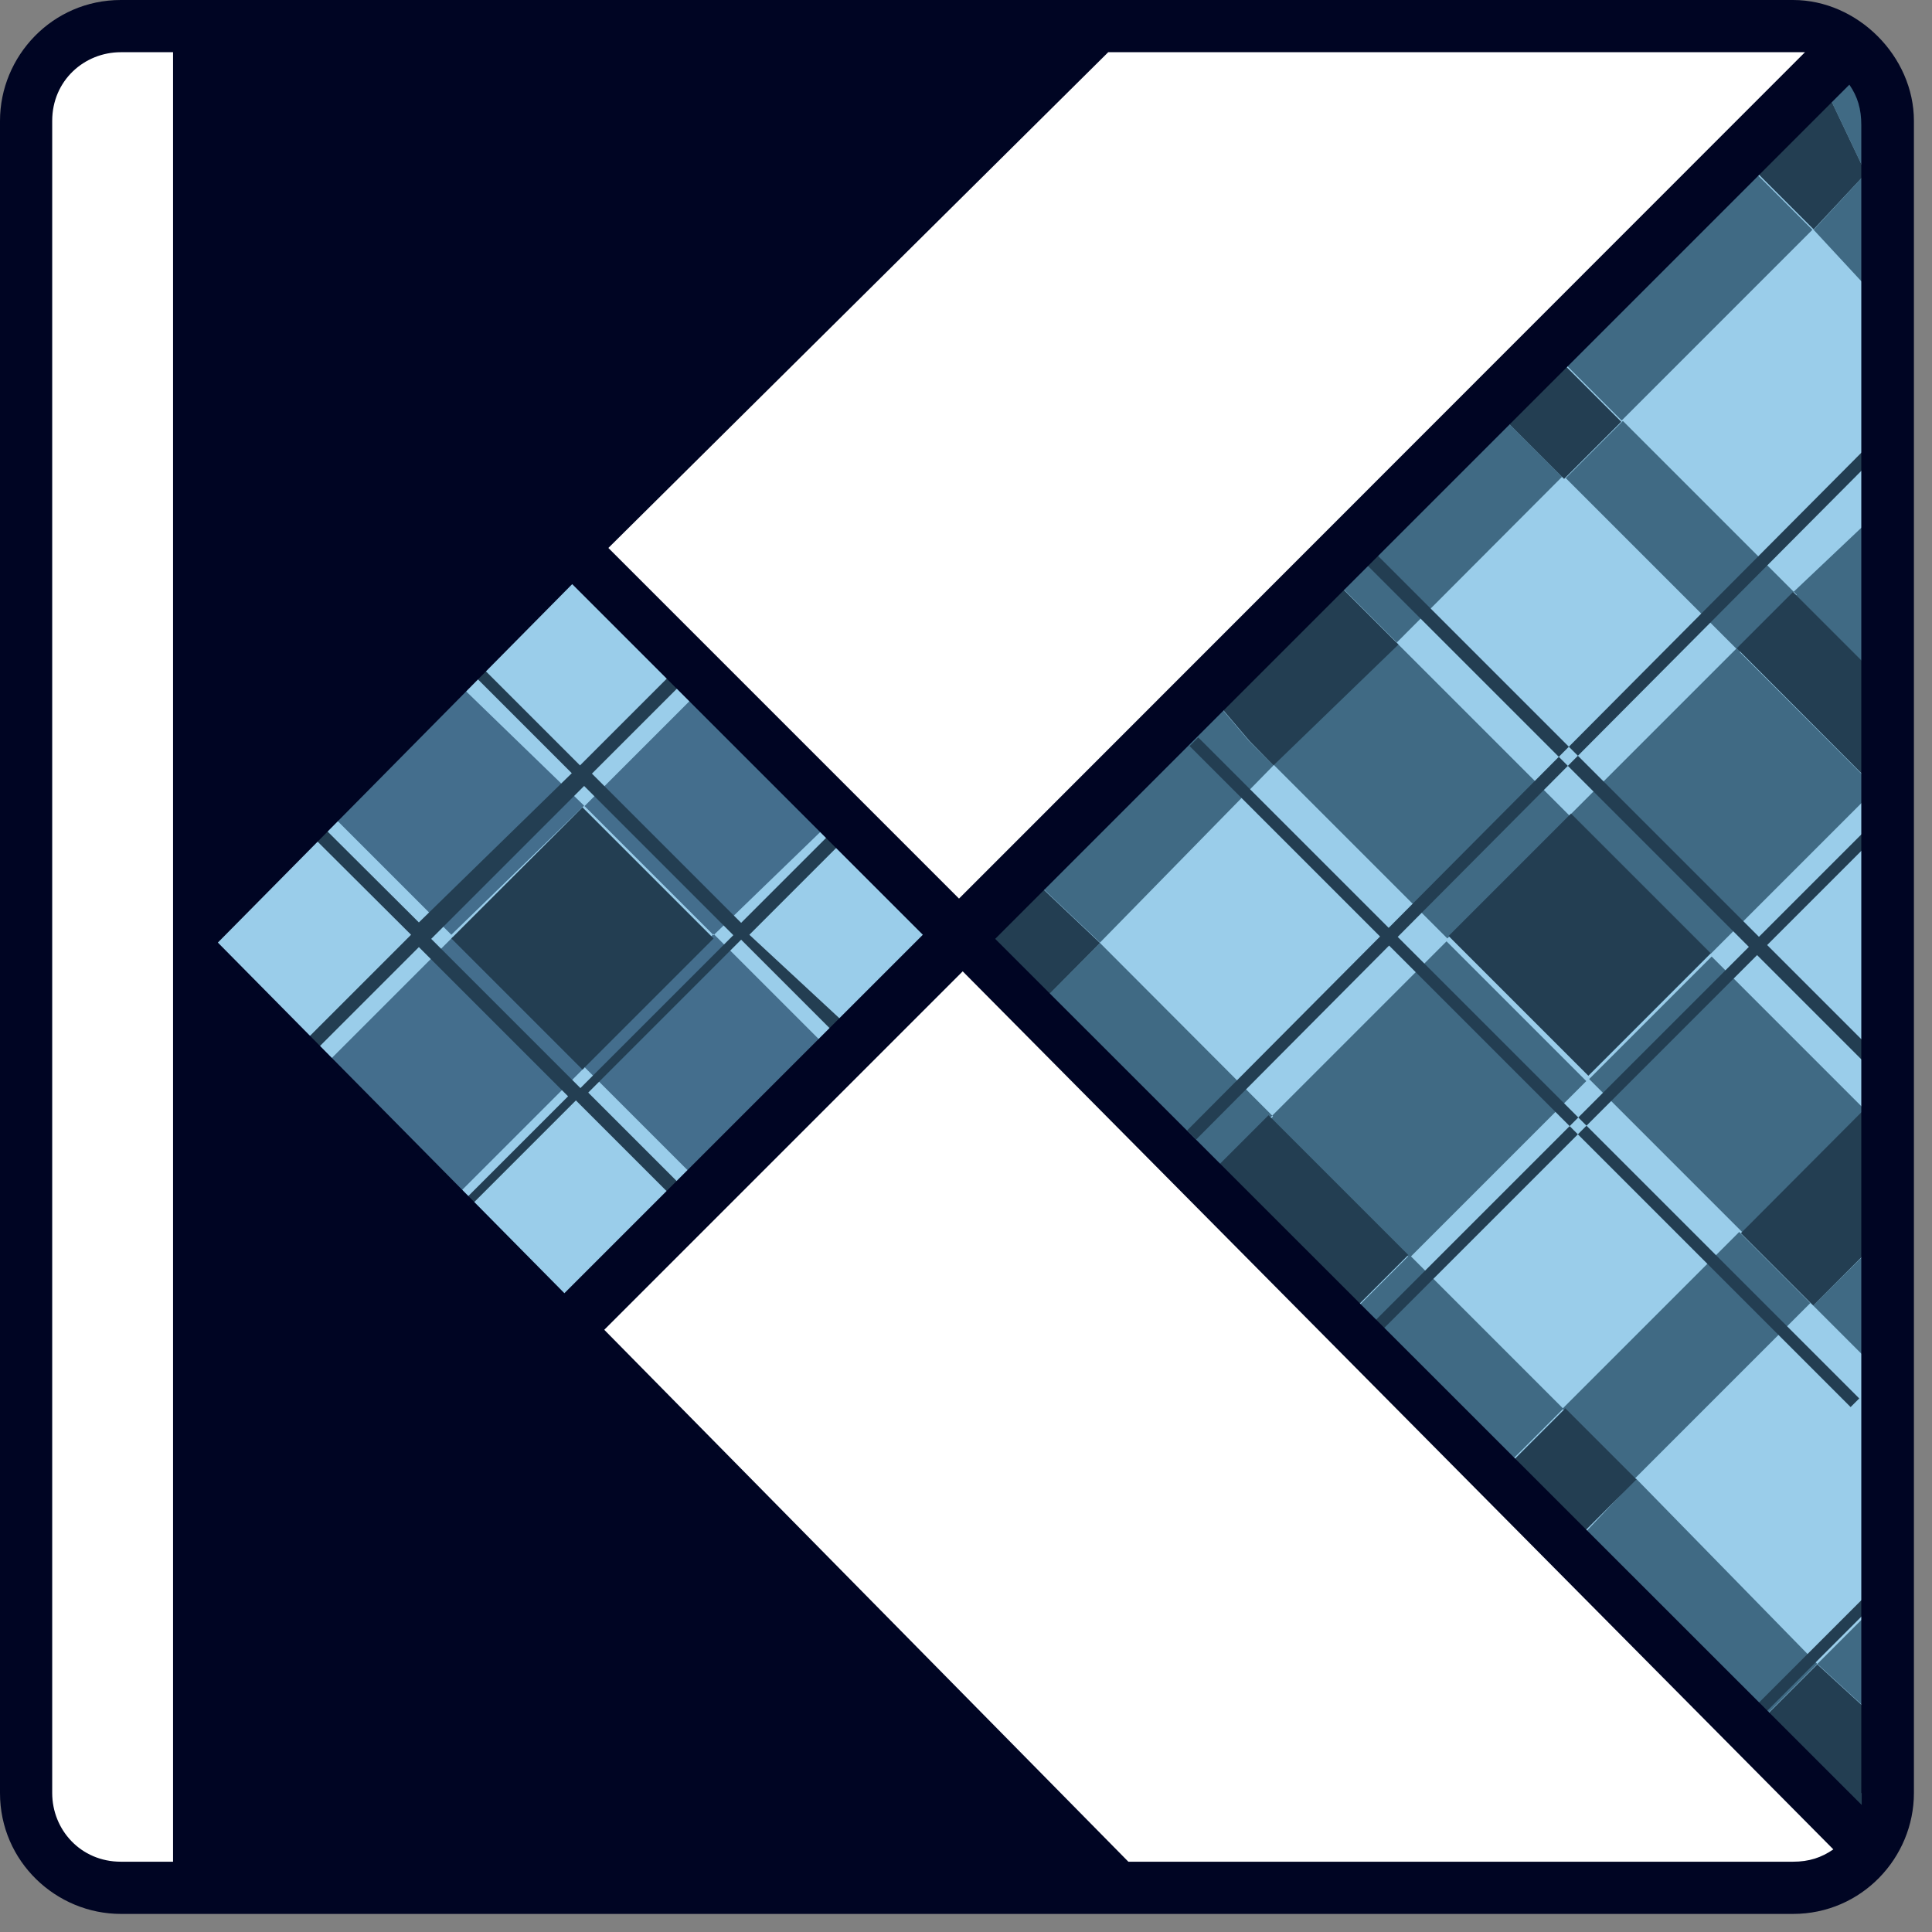 <svg xmlns="http://www.w3.org/2000/svg" xmlns:xlink="http://www.w3.org/1999/xlink" version="1.1" enable-background="new 0 89.335 215 70.38" xml:space="preserve" width="47" height="47" style=""><rect width="100%" height="100%" fill="#808080" stroke="none"/><rect id="backgroundrect" width="100%" height="100%" x="0" y="0" fill="none" stroke="none" class="" style=""/>












<g class="currentLayer" style=""><title>Layer 1</title><g class=""><polygon fill="#FFFFFF" points="0.5,4.04 1.25,1.18 3.688,0.49 43.563,0.79 45.78,2.728 45.78,22.785 45.78,44.103 44.125,45.915 2.688,45.915 0.5,44.04 " id="svg_1" class=""/><polygon fill="#9ACDEA" points="4.8,23.04 14.12,13.72 23.13,22.64 13.82,31.96 " id="svg_2" class=""/><path fill="#446E8D" d="M10.98,16.47 l-2.84,3.43 l2.84,2.84 l3.23,-3.14 L10.98,16.47 zM17.15,28.89 l-2.98,-2.98 l3.19,-3.19 l2.98,2.98 L17.15,28.89 zM11.02,22.79 l3.19,3.19 l-3.12,3.12 l-3.19,-3.19 L11.02,22.79 zM20.1,20.1 l-2.94,-3.43 l-2.94,2.94 l3.14,3.14 L20.1,20.1 z" id="svg_3" class=""/><polygon fill="#9ACDEA" points="45.19,0.49 23.92,22.84 45.48,44.8 46.27,44.41 46.07,1.86 " id="svg_4" class=""/><path fill="#406A84" d="M45.39,43.82 l0.29,-0.2 l-0.2,-4.41 l-1.27,1.27 l1.18,1.08 V43.82 zM42.31,29.97 l1.73,1.73 l-4.3,4.3 l-1.73,-1.73 L42.31,29.97 zM42.24,15.78 l3.4,3.4 l-4.02,4.02 l-3.4,-3.4 L42.24,15.78 zM45.48,12.65 l-1.86,1.76 l1.96,1.96 L45.48,12.65 zM30.98,18.62 l-0.59,-0.59 l-1.08,-1.27 l-4.41,4.41 l1.86,1.76 L30.98,18.62 zM38.13,37.74 l7.25,7.25 v-1.18 l-0.49,0.49 l-2.25,-2.25 l1.57,-1.57 l-4.41,-4.51 L38.13,37.74 zM38.03,34.27 l-1.73,1.73 l-3.74,-3.74 l1.73,-1.73 L38.03,34.27 zM44.11,31.76 l1.67,1.67 v-5.98 l-0.29,-0.29 v3.23 L44.11,31.76 zM38.59,26.3 l-4.3,4.3 l-3.4,-3.4 l4.3,-4.3 L38.59,26.3 zM39.45,10.23 l-1.8,-1.8 l4.64,-4.64 l1.8,1.8 L39.45,10.23 zM33.98,15.63 l-1.8,-1.8 l4.02,-4.03 l1.8,1.8 L33.98,15.63 zM26.76,22.94 l-1.57,1.57 l-1.47,-1.47 l-0.1,0.2 l5.59,5.59 l1.76,-1.67 L26.76,22.94 zM38.66,26.25 l2.98,-2.98 l3.74,3.74 l-2.98,2.98 L38.66,26.25 zM35.21,22.83 l-4.23,-4.23 l2.98,-2.98 l4.23,4.23 L35.21,22.83 zM38.09,11.63 l1.39,-1.39 l4.23,4.23 l-1.39,1.39 L38.09,11.63 zM45.39,6.96 v-2.74 l-1.27,1.37 L45.39,6.96 zM45.39,1.47 l-0.98,0.69 l0.98,2.06 V1.47 z" id="svg_5" class=""/><path fill="#233E52" d="M45.68,19.21 v-1.18 l-0.1,-1.67 l-1.96,-1.96 l-1.37,1.37 L45.68,19.21 zM38.05,11.65 l-1.8,-1.8 l1.39,-1.39 l1.8,1.8 L38.05,11.65 zM45.97,38.33 c0.1,-0.1 0.1,-0.2 0.2,-0.29 l-3.43,3.43 l0.2,0.2 l2.94,-2.94 C45.88,38.72 45.88,38.52 45.97,38.33 zM45.78,19.8 l-12.35,12.35 l0.2,0.2 l12.06,-12.06 C45.68,20.1 45.68,19.9 45.78,19.8 zM44.9,44.31 l0.49,-0.49 v-2.25 l-1.18,-1.08 l-1.57,1.57 L44.9,44.31 zM39.81,35.99 l-1.73,1.73 l-1.73,-1.73 l1.73,-1.73 L39.81,35.99 zM34.26,30.53 l-1.73,1.73 l-3.4,-3.4 l1.73,-1.73 L34.26,30.53 zM26.76,22.94 l-1.86,-1.76 l-0.69,0.69 l-0.49,1.18 l1.47,1.47 L26.76,22.94 zM44.11,31.76 l1.37,-1.37 v-3.23 l-0.1,-0.2 l-3.03,3.04 L44.11,31.76 zM38.22,19.79 l3.4,3.4 l-2.98,2.98 l-3.4,-3.4 L38.22,19.79 zM30.98,18.62 l3.04,-2.94 l-1.76,-1.76 l-2.94,2.84 l1.08,1.27 L30.98,18.62 zM45.39,4.22 L45.39,4.22 l-0.98,-2.06 l-1.27,0.78 l-0.78,0.88 l1.76,1.76 L45.39,4.22 zM29.1,27.72 l-0.22,-0.22 l17.18,-17.27 l0.22,0.22 L29.1,27.72 zM45.02,34.23 l-16.08,-16.08 l0.21,-0.21 l16.08,16.08 L45.02,34.23 zM45.78,25.78 l-12.55,-12.55 c-0.1,0.1 -0.2,0.1 -0.29,0.2 l12.84,12.84 C45.68,25.98 45.68,25.88 45.78,25.78 z" id="svg_6" class=""/><path fill="#233E52" d="M10.88,29.6 l-0.1,0.1 C10.78,29.7 10.88,29.7 10.88,29.6 z" id="svg_10" class=""/><path fill="#233E52" d="M17.36,22.83 l-3.19,3.19 l-3.19,-3.19 l3.19,-3.19 L17.36,22.83 zM18.23,22.74 l2.25,-2.25 c-0.1,-0.1 -0.1,-0.2 -0.2,-0.29 l-2.25,2.25 l-3.63,-3.63 l2.35,-2.35 c-0.1,0 -0.2,-0.1 -0.29,-0.2 l-2.35,2.35 l-2.45,-2.45 c0,0.1 -0.1,0.2 -0.1,0.29 l2.35,2.35 l-3.72,3.63 l-2.45,-2.44 c-0.1,0.1 -0.2,0.1 -0.29,0.2 l2.55,2.54 l-2.94,2.94 c0.1,0 0.2,0.1 0.29,0.2 l2.84,-2.84 l3.63,3.63 l-2.94,2.94 c0.2,-0.1 0.29,-0.1 0.39,-0.1 l2.74,-2.74 l2.65,2.65 c0.1,-0.1 0.1,-0.2 0.2,-0.29 l-2.55,-2.55 l3.72,-3.72 l2.25,2.25 c0.1,-0.1 0.2,-0.2 0.29,-0.2 L18.23,22.74 zM14.12,26.47 l-3.63,-3.63 l3.72,-3.72 l3.63,3.63 L14.12,26.47 z" id="svg_11" class=""/><path fill="#000523" d="M43.62,1.4210854715202004e-14 H2.94 c-1.67,0 -2.94,1.37 -2.94,2.94 v40.68 c0,1.67 1.37,2.94 2.94,2.94 h40.68 c1.67,0 2.94,-1.37 2.94,-2.94 v-40.68 C46.56,1.37 45.19,1.4210854715202004e-14 43.62,1.4210854715202004e-14 zM26.96,1.27 h16.66 c0.1,0 0.2,0 0.29,0 l-20.58,20.59 l-8.53,-8.53 L26.96,1.27 zM4.22,45.29 H2.94 c-0.98,0 -1.67,-0.78 -1.67,-1.67 v-40.68 c0,-0.98 0.78,-1.67 1.67,-1.67 h1.27 v44.02 H4.22 zM13.92,14.21 l8.53,8.53 l-8.72,8.72 l-8.43,-8.53 L13.92,14.21 zM43.62,45.29 H27.45 l-12.75,-12.94 l8.72,-8.72 l21.18,21.36 C44.31,45.19 44.01,45.29 43.62,45.29 zM45.29,43.62 c0,0.1 0,0.2 0,0.29 l-21.08,-21.07 l20.78,-20.78 c0.2,0.29 0.29,0.59 0.29,0.98 v40.58 H45.29 z" id="svg_12" class=""/></g></g></svg>